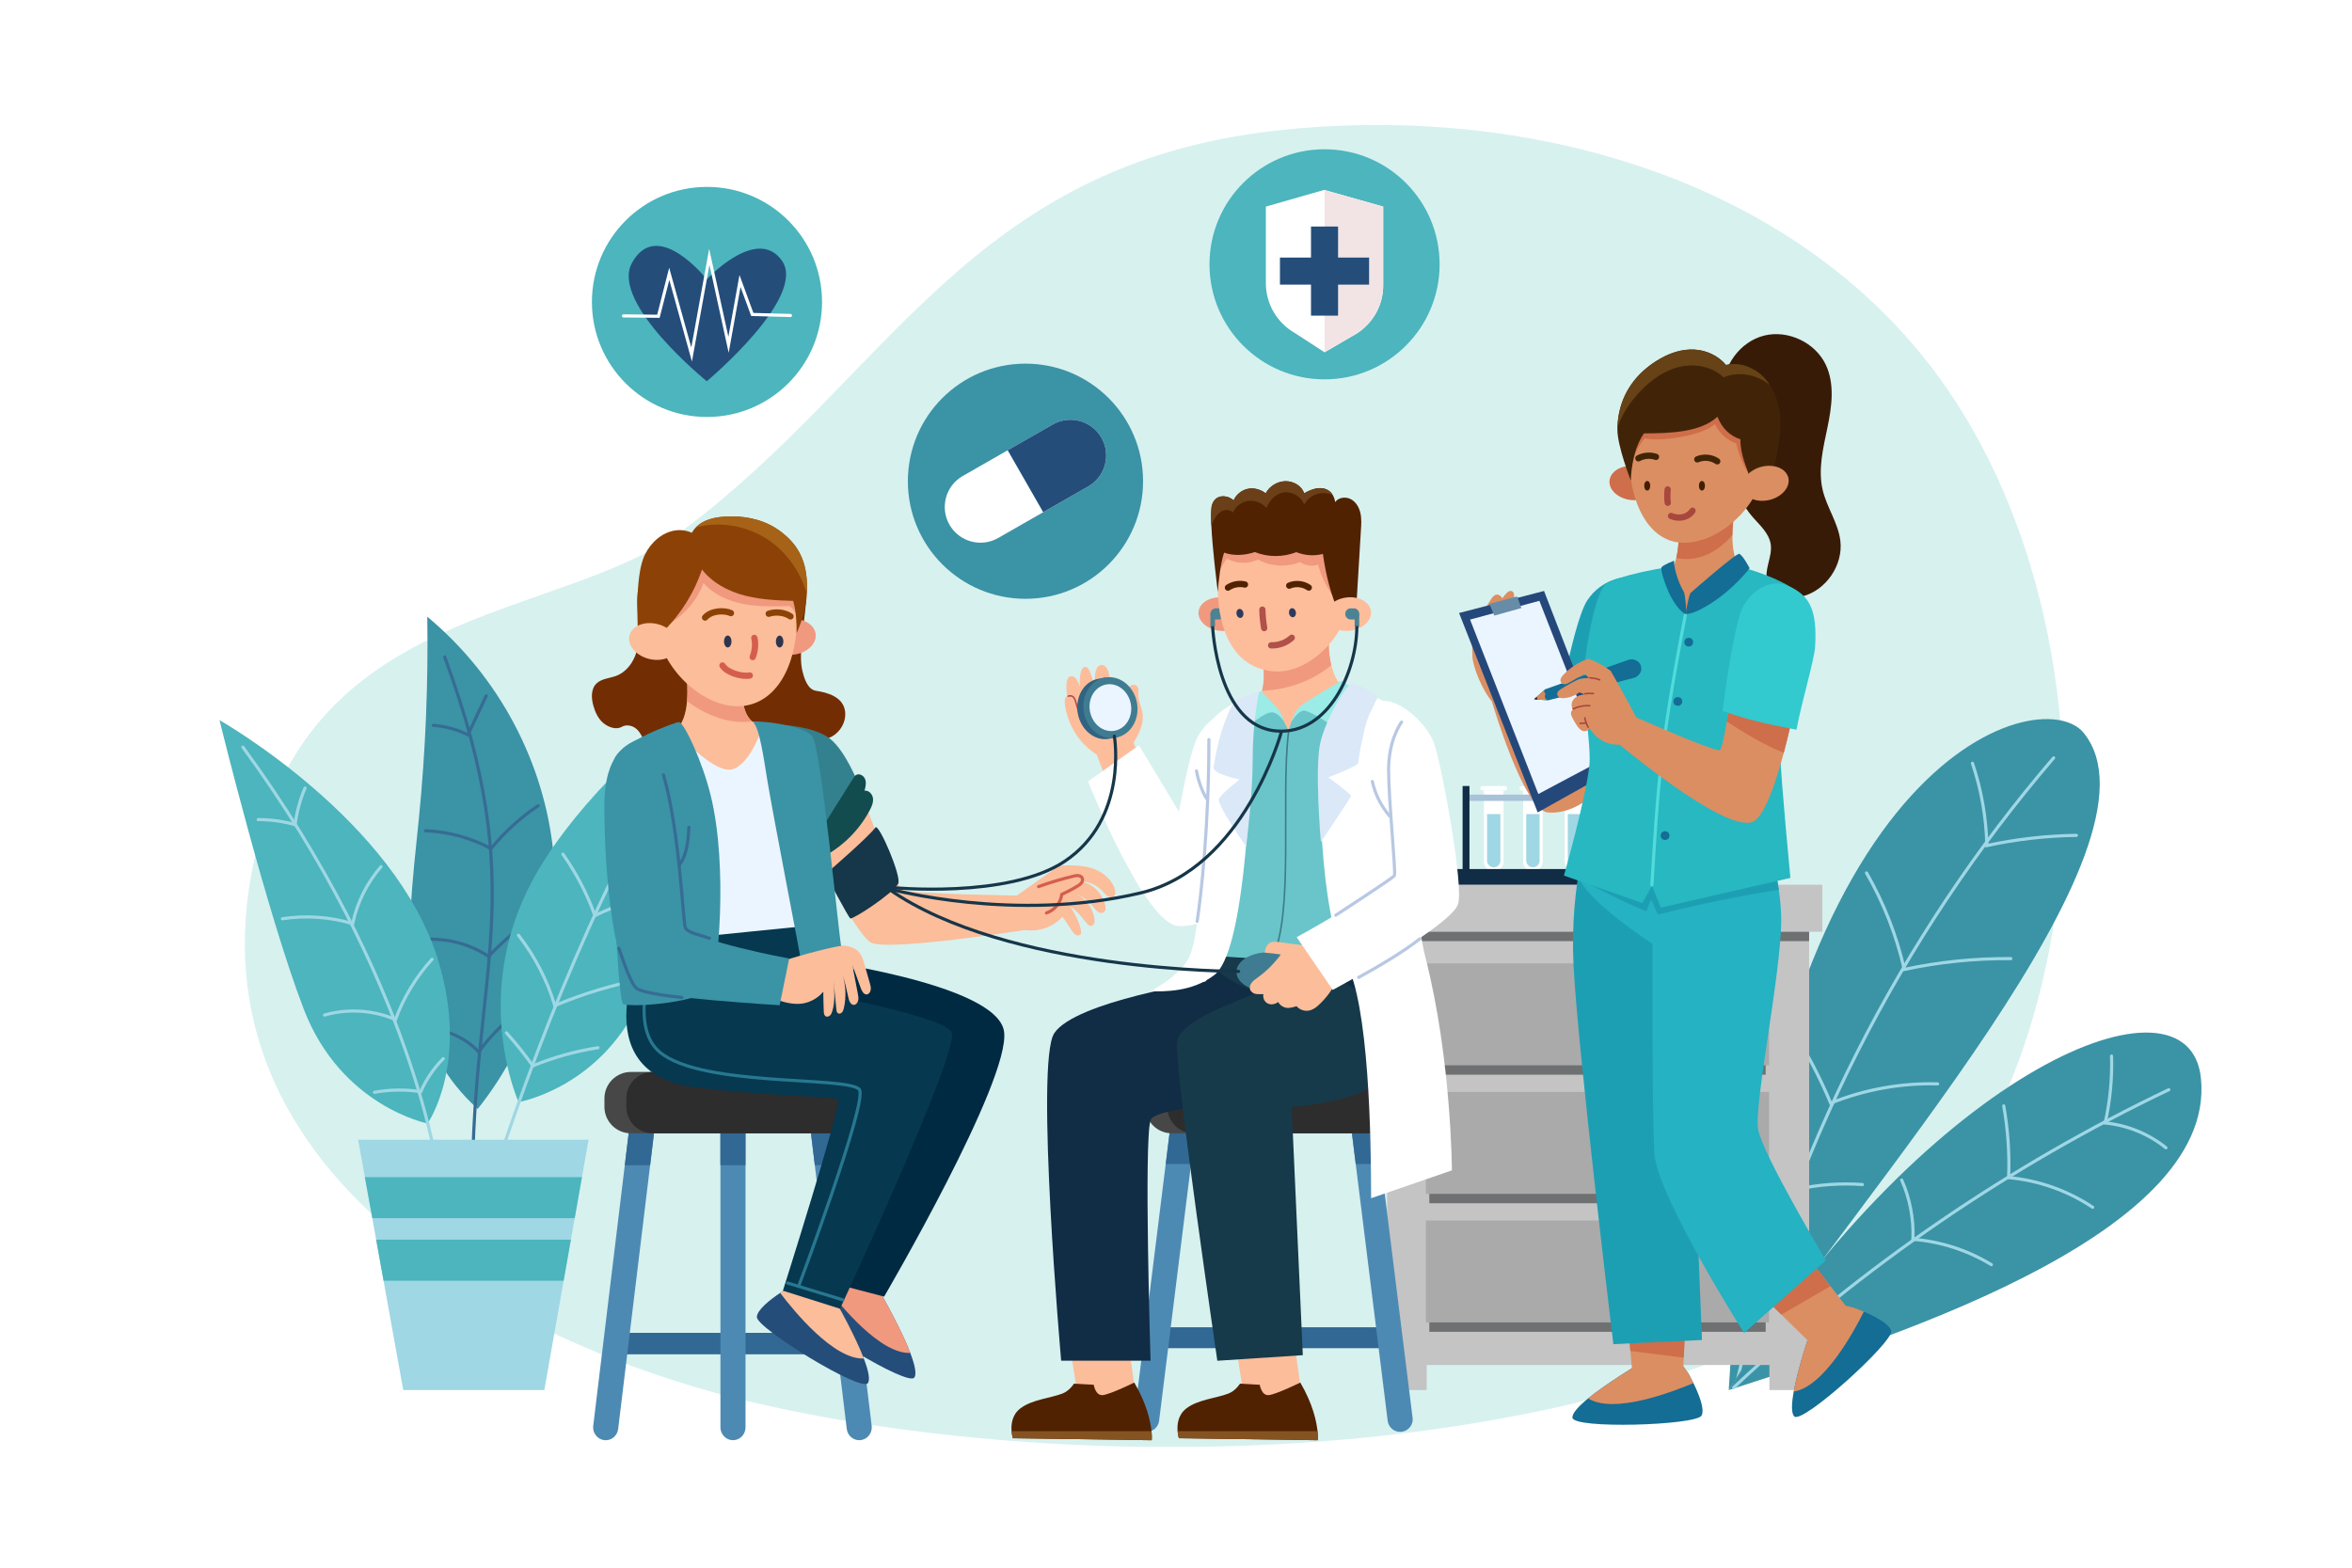 <?xml version="1.0" encoding="UTF-8"?><svg xmlns="http://www.w3.org/2000/svg" viewBox="0 0 750 500"><defs><style>.cls-1{fill:#f2e4e5;}.cls-2{fill:#002a42;}.cls-3{fill:#ebf5ff;}.cls-4{fill:#fff;}.cls-5{fill:#f0997f;}.cls-6{fill:#fdbd9b;}.cls-7{fill:#f0d3d8;}.cls-8,.cls-9{fill:#fbbd9a;}.cls-10{fill:#664216;}.cls-11{fill:#678ca8;}.cls-12{fill:#69c5c9;}.cls-13{fill:#6b4019;}.cls-14{fill:#8c4206;}.cls-15{fill:#855321;}.cls-16{fill:#9fd7e4;}.cls-17{fill:#9bebe7;}.cls-18{fill:#326894;}.cls-19{fill:#cf6e4a;}.cls-20{fill:#a7c2d9;}.cls-21{fill:#aaa;}.cls-22{fill:#d7f1ef;}.cls-23{fill:#a66317;}.cls-24{fill:#db8e62;}.cls-25{fill:#c4c4c4;}.cls-26{fill:#d68a5a;}.cls-27{fill:#d49ba0;}.cls-28{fill:#dae8f7;}.cls-29{fill:#124c4f;}.cls-30{fill:#112c45;}.cls-31{fill:#163a4a;}.cls-32{fill:#163649;}.cls-33{fill:#244d7a;}.cls-34{fill:#25487b;}.cls-35{fill:#24151a;}.cls-36{fill:#1d9fb3;}.cls-37{fill:#411f00;}.cls-38{fill:#407c91;}.cls-39{fill:#06384f;}.cls-40{fill:#412408;}.cls-41{fill:#136d94;}.cls-42{fill:#6e7071;}.cls-43{fill:#27b8c1;}.cls-44{fill:#2d3a5e;}.cls-45{fill:#474747;}.cls-46{fill:#2d2d2d;}.cls-47{fill:#2f344d;}.cls-48{fill:#381b07;}.cls-49{fill:#316382;}.cls-50{fill:#32c9cf;}.cls-51{fill:#33818e;}.cls-52{fill:#25b2c2;}.cls-53{fill:#3b93a6;}.cls-54{fill:#4b8394;}.cls-55{fill:#732d02;}.cls-56{fill:#502202;}.cls-57{fill:#4cb5bd;}.cls-58{fill:#4d8ab3;}.cls-59{stroke:#27788f;}.cls-59,.cls-60,.cls-61,.cls-62,.cls-63,.cls-64,.cls-65,.cls-66,.cls-9,.cls-67,.cls-68,.cls-69,.cls-70,.cls-71,.cls-72,.cls-73,.cls-74,.cls-75{stroke-linecap:round;}.cls-59,.cls-60,.cls-61,.cls-62,.cls-63,.cls-64,.cls-65,.cls-66,.cls-9,.cls-67,.cls-68,.cls-69,.cls-70,.cls-71,.cls-72,.cls-73,.cls-74,.cls-75,.cls-76{stroke-miterlimit:10;}.cls-59,.cls-60,.cls-61,.cls-62,.cls-63,.cls-64,.cls-65,.cls-66,.cls-67,.cls-68,.cls-69,.cls-70,.cls-71,.cls-72,.cls-73,.cls-74,.cls-75,.cls-76{fill:none;}.cls-60{stroke:#51dbdb;}.cls-61,.cls-76{stroke:#163649;}.cls-62{stroke:#366c93;}.cls-63{stroke:#b8c8e3;}.cls-64{stroke:#9fd7e4;}.cls-65{stroke:#f2cdbf;}.cls-66{stroke:#fff;}.cls-9,.cls-70{stroke:#d45e4e;}.cls-67,.cls-68,.cls-69{stroke-width:.5px;}.cls-67,.cls-73{stroke:#a8473e;}.cls-68,.cls-71{stroke:#b0514a;}.cls-69{stroke:#3e7c8a;}.cls-70,.cls-71,.cls-72,.cls-73,.cls-74,.cls-75{stroke-width:2px;}.cls-72{stroke:#502202;}.cls-74{stroke:#8c4206;}.cls-75{stroke:#412408;}</style></defs><g id="BACKGROUND"><rect class="cls-4" width="750" height="500"/></g><g id="OBJECTS"><g><path class="cls-22" d="M234.01,445.78c90.67,22.75,238.89,25.29,338.93-22.6,92.41-44.23,111.43-206.85,48.01-299.09-45.07-65.55-131.42-91.7-214.22-82.41-97.7,10.96-123.62,78.52-188.45,127.06-40.34,30.2-122.73,22.77-138.29,110.89-17.72,100.43,91.42,150.44,154.02,166.15Z"/><g><g><g><path class="cls-53" d="M551.25,443.35c11.63-201.76,99.39-226.6,113.17-209.62,28.87,35.56-71.37,146.89-113.17,209.62Z"/><g><path class="cls-64" d="M654.86,241.71c-49.13,57.27-84.18,126.53-101.23,200.03"/><path class="cls-64" d="M628.97,243.44c2.85,8.45,4.4,17.33,4.6,26.24,9.38-2.02,18.95-3.11,28.55-3.25"/><path class="cls-64" d="M595.19,278.41c5.52,9.59,9.59,20,12.05,30.78,11.15-2.39,22.57-3.55,33.97-3.45"/><path class="cls-64" d="M571.91,329.12c4.6,7.21,8.57,14.82,11.85,22.72,10.79-4.36,22.48-6.47,34.11-6.15"/><path class="cls-64" d="M593.88,377.8c-7.08-.52-14.24,.02-21.16,1.58-1.8-5.72-4.36-11.2-7.59-16.24"/></g></g><g><path class="cls-53" d="M551.25,443.35c64.5-102.7,146.84-136.54,150.58-99.43,5.19,51.39-106.05,84.93-150.58,99.43Z"/><g><path class="cls-64" d="M691.58,347.55c-50.78,24.24-97.77,56.41-138.74,94.98"/><path class="cls-64" d="M673.33,336.83c.21,7.16-.47,14.35-2.04,21.34,7.05,.68,13.87,3.46,19.38,7.91"/><path class="cls-64" d="M638.95,352.71c1.33,7.54,1.86,15.22,1.56,22.88,9.54,.87,18.84,4.16,26.8,9.47"/><path class="cls-64" d="M606.41,376.38c2.63,5.91,3.86,12.43,3.58,18.89,8.82,.69,17.47,3.49,25.02,8.09"/></g></g></g><g><g><rect class="cls-25" x="438.11" y="282.17" width="143" height="15"/><g><polygon class="cls-25" points="576.89 297.17 576.89 443.35 564.22 443.35 564.22 435.35 454.94 435.35 454.94 443.35 442.32 443.35 442.32 297.17 576.89 297.17"/><rect class="cls-42" x="442.32" y="297.17" width="134.56" height="3"/></g><g><g><rect class="cls-42" x="455.78" y="310.27" width="107.25" height="32.5"/><rect class="cls-21" x="454.68" y="307.27" width="109.45" height="32.5"/></g><g><rect class="cls-42" x="455.78" y="351.27" width="107.25" height="32.5"/><rect class="cls-21" x="454.68" y="348.27" width="109.45" height="32.5"/></g><g><rect class="cls-42" x="455.78" y="392.27" width="107.25" height="32.5"/><rect class="cls-21" x="454.68" y="389.27" width="109.45" height="32.5"/></g></g></g><g><g><g><g><path class="cls-4" d="M473.19,274.88v-22.75h6.25v22.75c0,1.52-1.23,2.75-2.75,2.75h-.75c-1.52,0-2.75-1.23-2.75-2.75Z"/><path class="cls-4" d="M472.06,251.41h0c0-.39,.32-.72,.72-.72h7.07c.39,0,.72,.32,.72,.72h0c0,.39-.32,.72-.72,.72h-7.07c-.4,0-.72-.33-.72-.72Z"/></g><path class="cls-16" d="M474.19,274.51v-14.88h4.25v14.88c0,1.17-.95,2.12-2.12,2.12h0c-1.18,0-2.13-.95-2.13-2.12Z"/></g><g><g><path class="cls-4" d="M485.69,274.88v-22.75h6.25v22.75c0,1.52-1.23,2.75-2.75,2.75h-.75c-1.52,0-2.75-1.23-2.75-2.75Z"/><path class="cls-4" d="M484.56,251.41h0c0-.39,.32-.72,.72-.72h7.07c.39,0,.72,.32,.72,.72h0c0,.39-.32,.72-.72,.72h-7.07c-.4,0-.72-.33-.72-.72Z"/></g><path class="cls-16" d="M486.69,274.51v-14.88h4.25v14.88c0,1.17-.95,2.12-2.12,2.12h0c-1.18,0-2.13-.95-2.13-2.12Z"/></g><g><g><path class="cls-4" d="M498.94,274.88v-22.75h6.25v22.75c0,1.52-1.23,2.75-2.75,2.75h-.75c-1.52,0-2.75-1.23-2.75-2.75Z"/><path class="cls-4" d="M497.81,251.41h0c0-.39,.32-.72,.72-.72h7.07c.39,0,.72,.32,.72,.72h0c0,.39-.32,.72-.72,.72h-7.07c-.4,0-.72-.33-.72-.72Z"/></g><path class="cls-16" d="M499.94,274.51v-14.88h4.25v14.88c0,1.17-.95,2.12-2.12,2.12h0c-1.18,0-2.13-.95-2.13-2.12Z"/></g><g><g><path class="cls-4" d="M512.44,274.88v-22.75h6.25v22.75c0,1.52-1.23,2.75-2.75,2.75h-.75c-1.52,0-2.75-1.23-2.75-2.75Z"/><path class="cls-4" d="M511.31,251.41h0c0-.39,.32-.72,.72-.72h7.07c.39,0,.72,.32,.72,.72h0c0,.39-.32,.72-.72,.72h-7.07c-.4,0-.72-.33-.72-.72Z"/></g><path class="cls-7" d="M513.44,274.51v-14.88h4.25v14.88c0,1.17-.95,2.12-2.12,2.12h0c-1.18,0-2.13-.95-2.13-2.12Z"/></g><g><g><path class="cls-4" d="M526.94,274.88v-22.75h6.25v22.75c0,1.52-1.23,2.75-2.75,2.75h-.75c-1.52,0-2.75-1.23-2.75-2.75Z"/><path class="cls-4" d="M525.81,251.41h0c0-.39,.32-.72,.72-.72h7.07c.39,0,.72,.32,.72,.72h0c0,.39-.32,.72-.72,.72h-7.07c-.4,0-.72-.33-.72-.72Z"/></g><path class="cls-7" d="M527.94,274.51v-14.88h4.25v14.88c0,1.17-.95,2.12-2.12,2.12h0c-1.18,0-2.13-.95-2.13-2.12Z"/></g></g><g><rect class="cls-20" x="467.01" y="253.44" width="77" height="2"/><rect class="cls-30" x="462.98" y="277.17" width="86" height="5"/><g><rect class="cls-30" x="466.39" y="250.69" width="2.19" height="28.97"/><rect class="cls-27" x="542.7" y="250.69" width="2.19" height="28.97"/></g></g></g></g><g><g><g><path class="cls-53" d="M152.33,353.68c18.12-22.73,26.97-52.54,24.16-81.4-2.81-28.86-17.25-56.43-40.24-75.59,.33,21.38-.55,42.78-2.65,64.06-1.99,20.24-5.05,40.94-.21,60.7,2.88,11.75,8.54,22.81,18.94,32.23Z"/><g><path class="cls-62" d="M150.63,379.63c0-71.53,18.98-94.62-8.83-170.11"/><path class="cls-62" d="M155.04,221.93c-1.94,4.14-3.88,8.29-5.82,12.43-3.45-1.7-7.23-2.73-11.06-3.02"/><path class="cls-62" d="M135.67,264.96c7.29,.29,14.5,2.26,20.93,5.69,4.27-5.27,9.35-9.89,15-13.66"/><path class="cls-62" d="M134.84,299.66c7.32-.6,14.84,1.32,20.96,5.36,5.95-6.3,12.8-11.76,20.28-16.17"/><path class="cls-62" d="M138.15,328.25c5.49,.59,10.74,3.21,14.49,7.24,3.97-5.41,8.82-10.19,14.31-14.08"/></g></g><g><path class="cls-57" d="M165.38,351.5s-15.4-33.69,4.33-70.56c10.9-20.37,34.45-45.16,63.82-65.89,0,0-13.98,76.1-31.35,107.92-13.38,24.52-36.8,28.53-36.8,28.53Z"/><g><path class="cls-64" d="M222.9,229.78c-30.34,48.74-51.94,101.92-69.07,156.63"/><path class="cls-65" d="M203.6,241.85c1.82,4.24,3.28,8.64,4.35,13.12,5.15-.98,10.36-1.63,15.59-1.96"/><path class="cls-64" d="M179.5,272.43c4.26,6.04,7.71,12.64,10.21,19.58,8.03-3.87,16.67-6.49,25.51-7.74"/><path class="cls-64" d="M165.33,298.29c5.21,6.69,9.17,14.34,11.59,22.44,9.04-3.81,18.49-6.66,28.14-8.49"/><path class="cls-64" d="M161.49,329.41c3,3.35,5.82,6.87,8.43,10.53,6.65-2.73,13.64-4.68,20.75-5.78"/></g></g><g><path class="cls-57" d="M136.34,358.32s13.35-18.93,3.48-51.76c-13.52-44.98-69.83-76.88-69.83-76.88,0,0,15.1,61.54,26.88,92.2,11.93,31.02,39.47,36.44,39.47,36.44Z"/><g><path class="cls-64" d="M139.82,374.82s-7.68-61.9-62.37-136.52"/><path class="cls-64" d="M97.27,251.35c-1.6,3.72-2.67,7.66-3.17,11.67-3.82-1.08-7.8-1.63-11.78-1.62"/><path class="cls-64" d="M90.05,293.03c7.46-1.15,15.19-.61,22.41,1.57,1.4-6.69,4.55-13.02,9.05-18.19"/><path class="cls-64" d="M137.78,305.94c-5.09,5.59-9.08,12.17-11.67,19.25-7.07-3.06-15.22-3.58-22.63-1.44"/><path class="cls-64" d="M119.4,348.38c4.87-.89,9.89-.95,14.78-.2,1.7-3.91,4.14-7.5,7.16-10.52"/></g></g></g><g><polygon class="cls-16" points="187.68 363.53 185.57 375.43 183.26 388.52 182.04 395.38 179.73 408.48 173.57 443.35 128.59 443.35 122.31 408.48 119.95 395.38 118.72 388.52 116.35 375.43 114.21 363.53 187.68 363.53"/><polygon class="cls-57" points="185.57 375.43 183.26 388.52 118.72 388.52 116.35 375.43 185.57 375.43"/><polygon class="cls-57" points="182.04 395.38 179.73 408.48 122.31 408.48 119.95 395.38 182.04 395.38"/></g></g></g><g><g><g><g><g><rect class="cls-18" x="195.88" y="425.1" width="73.67" height="6.85"/><g><path class="cls-58" d="M208.49,361.68c0,.17-.02,.35-.04,.52l-1.14,9.44-10.19,84.11c-.27,2.26-2.27,3.86-4.47,3.57-2.03-.26-3.52-2.03-3.52-4.07,0-.17,.02-.35,.04-.52l10.06-83.09,1.26-10.45c.28-2.25,2.27-3.86,4.47-3.57,2.05,.25,3.53,2.02,3.53,4.06Z"/><path class="cls-18" d="M208.49,361.68c0,.17-.02,.35-.04,.52l-1.14,9.44h-8.07l1.26-10.45c.28-2.25,2.27-3.86,4.47-3.57,2.04,.25,3.52,2.02,3.52,4.06Z"/></g><g><path class="cls-58" d="M237.73,360.97v94.26c0,2.28-1.79,4.11-4,4.11-1.1,0-2.1-.46-2.83-1.21-.72-.74-1.17-1.76-1.17-2.91v-94.26c0-2.28,1.8-4.11,4-4.11,1.11,0,2.11,.46,2.83,1.21s1.17,1.78,1.17,2.91Z"/><path class="cls-18" d="M236.55,358.07c.73,.74,1.17,1.77,1.17,2.91v10.66h-8.01v-10.66c0-2.28,1.8-4.11,4-4.11,1.12-.01,2.12,.45,2.84,1.2Z"/></g><g><path class="cls-58" d="M277.99,455.23c0,2.06-1.48,3.82-3.51,4.08-2.2,.28-4.2-1.32-4.47-3.57l-10.19-84.11-1.14-9.44c-.02-.17-.04-.35-.04-.52,0-2.04,1.49-3.8,3.52-4.07,2.2-.28,4.19,1.32,4.47,3.57l1.26,10.45,10.06,83.09c.03,.19,.04,.35,.04,.52Z"/><path class="cls-18" d="M267.9,371.63h-8.07l-1.14-9.44c-.02-.17-.04-.35-.04-.52,0-2.04,1.49-3.8,3.52-4.07,2.2-.28,4.19,1.32,4.47,3.57l1.26,10.46Z"/></g></g><g><path class="cls-45" d="M285.28,350.34v2.67c0,4.67-3.78,8.45-8.45,8.45h-75.64c-4.67,0-8.45-3.78-8.45-8.45v-2.67c0-4.67,3.78-8.45,8.45-8.45h75.64c4.67-.01,8.45,3.78,8.45,8.45Z"/><path class="cls-46" d="M285.28,350.34v2.67c0,4.67-3.78,8.45-8.45,8.45h-68.66c-4.67,0-8.45-3.78-8.45-8.45v-2.67c0-4.67,3.78-8.45,8.45-8.45h68.66c4.67-.01,8.45,3.78,8.45,8.45Z"/></g></g><g><path class="cls-55" d="M206.29,181.92c-.95,1.94-1.91,3.89-2.76,5.76-.58,3.34-.24,6.76,0,10.15s.38,6.84-.57,10.11-3.16,6.35-6.42,7.6c-2.12,.81-4.65,.87-6.29,2.41-1.86,1.75-1.73,4.69-1.05,7.11,.57,2.03,1.47,4.05,3.08,5.46s4.2,2.33,5.96,1.31c1.74-1.02,4.05-.28,5.31,1.26s1.85,3.53,3.09,5.09c1.76,2.22,4.71,3.37,7.6,3.44s5.97-.34,7.9-1.54c4.13-2.59,9.28-4.31,13.51-1.88,2.23,1.28,3.99,3.32,6.4,4.24,2.05,.78,4.44,.63,6.37-.39s2.67-3.2,3.88-4.87c2.22-3.06,7.6-.59,11.32-1.6,3.98-1.09,6.66-5.46,5.73-9.37s-5.26-5.3-9.12-5.88c-2.65-.4-3.74-3.77-4.35-6.29-.61-2.53-.5-5.16-.39-7.76,.23-5.29,2.64-17.63,1.11-19.29-.8-.87-3.8-3.07-4.89-3.56-5.02-2.29-10.04-4.59-15.06-6.88-4.57-2.09-9.36-4.22-14.41-4.08-5.04,.11-12.33,2.08-15.95,9.45Z"/><g><path class="cls-3" d="M223.69,229.55s-22.28,3.52-24.64,11.41,11.17,63.1,11.17,63.1l50.06-3.06s3.64-63.64-4.32-67.63-32.27-3.82-32.27-3.82Z"/><g><path class="cls-8" d="M243.12,231.74s-3.25,11.07-9.15,13.49c-5.89,2.43-18.79-12.34-18.79-12.34,2.6-1.65,3.58-5.62,3.9-9.24,.32-3.68-.04-6.98-.04-6.98l17.9,3.44c-.46,5.54,1.17,8.45,2.88,9.98,1.62,1.46,3.3,1.65,3.3,1.65Z"/><path class="cls-5" d="M239.82,230.1c-8.5,1.12-16.2-3.14-20.74-6.44,.32-3.68-.04-6.98-.04-6.98l17.9,3.44c-.47,5.53,1.17,8.45,2.88,9.98Z"/></g></g><g><g><g><path class="cls-33" d="M291.6,439.31c-1.93,3.21-35.43-17.44-35.43-21,0-2.32,4.37-5.68,7.41-7.72,1.63-1.1,2.87-1.83,2.87-1.83l7.82-3.59,3.52,1.89c5.13,8.84,10.03,18.05,12.48,24.46,1.46,3.78,2.05,6.6,1.33,7.79Z"/><path class="cls-5" d="M290.28,431.51c-9.6,.4-22.29-15.13-26.69-20.93,1.63-1.1,2.87-1.83,2.87-1.83l7.82-3.59,3.52,1.89c5.14,8.84,10.03,18.05,12.48,24.46Z"/></g><path class="cls-2" d="M257.13,305.72s60.98,7.72,63.05,23.33c2.07,15.6-38.25,84.49-38.25,84.49l-14.5-3.78,18.92-61.58-48.55-20.6,9.67-21.86h9.66Z"/></g><g><g><path class="cls-33" d="M276.78,441.09c-1.93,3.21-35.43-17.44-35.43-21,0-2.32,4.37-5.68,7.41-7.72,1.63-1.1,2.87-1.83,2.87-1.83l7.82-3.59,3.52,1.89c5.13,8.84,10.03,18.05,12.48,24.46,1.46,3.78,2.05,6.6,1.33,7.79Z"/><path class="cls-8" d="M275.46,433.29c-9.6,.4-22.29-15.13-26.69-20.93,1.63-1.1,2.87-1.83,2.87-1.83l7.82-3.59,3.52,1.89c5.14,8.84,10.03,18.05,12.48,24.46Z"/></g><g><path class="cls-39" d="M205.7,300.49s-21.13,41.78,16.05,46.29c27.01,3.28,44.91,2.62,45.47,4.12,.92,2.41-17.57,60.75-17.57,60.75l18.21,5.76s37.69-80.95,35.64-88c-1.69-5.8-53.7-14.65-53.7-14.65,4.38-2.08,7.6-9.65,7.13-19.41l-51.23,5.14Z"/><g><path class="cls-59" d="M211.56,296.87s-12.12,26.67-2.42,37.49c11.43,12.75,61.42,8.64,64.9,13.15,2.79,3.61-19.31,62.58-19.31,62.58"/><line class="cls-59" x1="251.12" y1="409.2" x2="268.74" y2="414.57"/></g></g></g></g><g><path class="cls-5" d="M251.68,197.45c4.3-.49,8.07,1.66,8.42,4.8,.36,3.14-2.84,6.08-7.14,6.57-4.3,.49-8.07-1.66-8.42-4.8-.36-3.14,2.84-6.08,7.14-6.57Z"/><g><path class="cls-8" d="M209.14,197.2c0-14.83,9.42-26.85,22.07-26.85s22.91,12.02,22.91,26.85-6.47,27.59-18.38,28.05c-12,.46-26.6-13.23-26.6-28.05Z"/><path class="cls-5" d="M210.37,200.64c6.36-2.95,11.6-8.23,13.95-14.68,3.29,3.71,8.09,5.81,12.96,6.72s9.87,.74,14.55,.61c1.52,1.29,2.58,3.11,2.94,5.07,.53-4.4,.06-8.93-1.37-13.13-12.6-3.84-25.12-7.92-37.57-12.23-1.86,8.87-3.72,17.74-5.46,27.64Z"/></g><g><path class="cls-14" d="M222.24,179.17c2.71,5.11,7.95,8.51,13.46,10.27,5.51,1.75,11.37,2.04,17.23,2.21,.92,3.22,1.11,6.99,1.11,10.29,2.02-4.68,3.06-8.67,3.25-12.55,.05-1.12,.05-2.26,.02-3.46-.29-8.16-3.67-12.8-8.2-16.28-4.54-3.48-10.11-4.96-15.83-4.96s-9.24,1.28-11.39,3.51c-.76,.79-1.34,1.69-1.76,2.7-.92,2.16,.11,4.51,2.11,8.27Z"/><path class="cls-14" d="M203.4,202.43c-.19-7.25-.65-19.66,2.27-25.59,1.91-3.88,5.52-7.11,9.81-7.69,4.29-.57,9.03,2.08,10.02,6.29-1.9,9.74-6.79,18.68-13.72,25.69-2.4,1.16-5.94,1.93-8.38,1.3Z"/><path class="cls-23" d="M221.88,168.21c8.29-2.24,17.57-.28,24.42,4.92,5.31,4.03,9.12,9.86,10.99,16.27,.05-1.12,.05-2.26,.02-3.46-.29-8.16-3.67-12.8-8.2-16.28-4.54-3.48-10.11-4.96-15.83-4.96s-9.25,1.28-11.4,3.51Z"/></g><path class="cls-8" d="M200.73,202.66c.78-3.06,4.81-4.67,9-3.6,4.19,1.07,6.95,4.42,6.17,7.48-.78,3.06-4.81,4.67-9,3.6-4.19-1.07-6.95-4.42-6.17-7.48Z"/><g><ellipse class="cls-47" cx="232.06" cy="204.6" rx="1.19" ry="1.9"/><ellipse class="cls-47" cx="248.61" cy="204.61" rx="1.19" ry="1.9"/><path class="cls-74" d="M245.13,195.75c2.04-.69,4.94-.54,6.95,.84"/><path class="cls-74" d="M233.08,195.54c-2.23-.99-6.32-.78-8.25,1.42"/><path class="cls-70" d="M240.53,203.45c.54,2.02,.14,4.53-.51,6.11"/><path class="cls-70" d="M239.1,215.44c-2.64,.52-7.42-.99-8.72-3.19"/></g></g><g><g><path class="cls-8" d="M248.61,238.48l8.93-5.39s7.53,.64,12.63,10.01c5.07,9.32,14.62,39.45,17.63,40.78s39.7,1.8,39.7,1.8l.5,10.75s-44.94,7.13-50.3,4.18c-5.36-2.96-22.71-37.7-22.71-37.7l-6.38-24.43Z"/><path class="cls-51" d="M248.06,237.27l1.72-6.02s9.86,.42,14.9,4.37,9.17,14.69,9.17,14.69l-12.82,20.7-12.97-33.74Z"/><path class="cls-32" d="M263.27,278.78s13.77-11.89,15.89-14.86c1.05-1.47,8.5,15.84,7.24,17.96-2.01,3.38-14.56,11.5-15.26,11.03s-7.87-14.13-7.87-14.13Z"/><path class="cls-29" d="M259.66,267.95c4.15-6.59,8.3-13.17,12.44-19.76,.23-.36,.47-.74,.83-.98,1.03-.69,2.53,.16,2.95,1.32,.43,1.17,.12,2.46-.2,3.66,1.33-.21,2.53,1.09,2.69,2.42,.17,1.34-.41,2.65-1.04,3.84-3.84,7.27-10.28,13.12-17.88,16.25-.35-2.26-1.04-4.77,.21-6.75Z"/><g><path class="cls-8" d="M321.83,287.36c5.14-3.61,15.08-10.77,15.83-11.11,.88-.4,6.92-.43,10.21,.56,3.29,.99,6.35,3.26,7.54,6.5,.33,.91,.42,2.12-.38,2.65-.52,.35-1.24,.23-1.78-.09s-.94-.83-1.37-1.29c-2.2-2.39-4.19-3.33-7.8-3.53,4.28,.65,7,3.29,8.28,7.45,.25,.83,.35,1.88-.32,2.42-.53,.42-1.33,.31-1.9-.06s-.96-.95-1.39-1.48c-1.57-2-3.67-3.57-6.02-4.51,3.27,1.39,5.72,4.58,6.24,8.12,.08,.52,.11,1.07-.09,1.55s-.71,.87-1.22,.78c-.4-.07-.69-.39-.96-.69-1.78-2.01-3.18-4.15-5.55-5.59,2.16,2.88,3.98,7.56,3.53,8.78-.14,.37-1.06,1.01-2.09-.01-1.17-1.17-1.99-3.17-3.81-5.4-3.11,3.47-8.14,5.08-12.67,4.06-1.47-3.08-2.91-6.17-4.28-9.11Z"/><path class="cls-9" d="M331.16,282.78c3.65-1.31,7.37-2.43,11.15-3.33,.5-.12,1.02-.24,1.53-.18s1.03,.33,1.25,.79c.23,.48,.08,1.07-.23,1.5s-.76,.74-1.22,1.02c-1.59,.99-3.28,1.83-5.06,2.68-.35,2.68-2.32,5.07-4.88,5.92"/></g></g><path class="cls-53" d="M240.12,230.28c2.14,1.86,3.53,12.34,4.63,19,1.65,9.98,10.05,53.37,10.55,56.44,.89,5.42,18.05,5.05,18.74,2.22,.13-.52-5.01-2.91-5.83-6.37-.73-3.1-6.43-63.51-9.18-66.69-3.63-4.2-19.6-5.2-18.91-4.6Z"/></g><g><path class="cls-53" d="M216.57,230.28c1.79,.64,7.41,12.58,10.08,23.51,5.58,22.83,2.26,56.73,0,61.21s-24.16,6.45-27.88,5.26c-2.16-.69-4.51-69.03-3.02-77.61,1-5.72,20.28-12.56,20.82-12.37Z"/><path class="cls-8" d="M249.38,306.62c4.62-1.69,17.99-5.21,19.84-5.02,1.86,.19,3.79,.86,4.96,2.42,.75,1,1.12,2.27,1.47,3.5l1.71,6c.2,.7,.4,1.43,.3,2.15s-.6,1.44-1.28,1.49c-.96,.08-1.56-1.07-1.91-2.04-.9-2.49-1.8-4.98-2.69-7.42,.59,3.07,1.17,6.15,1.76,9.22,.14,.73,.28,1.48,.11,2.2-.17,.72-.73,1.39-1.42,1.38-1.02-.02-1.51-1.33-1.74-2.41-.51-2.4-1.03-4.81-1.82-7.19,1.06,3.38,1.22,7.08,.44,10.55-.12,.53-.28,1.09-.64,1.47-.36,.38-1,.52-1.38,.16-.29-.27-.35-.73-.39-1.14-.31-3.1-.62-6.21-.93-9.31,.3,3.27,.59,6.64-.33,9.77-.16,.56-.38,1.12-.79,1.5s-1.07,.5-1.49,.14c-.41-.35-.46-.98-.48-1.54-.07-1.95-.14-3.9-.15-6.18-1.72,2.01-4.1,3.35-6.61,3.74s-5.14-.19-7.61-.98c.22-3.63,.43-7.27,1.07-12.46Z"/><path class="cls-53" d="M215.18,250.69c-1.4-6.47-7.2-16.96-11.93-14.79-2.71,1.25-10.52,3.86-10.52,20.97,0,23.13,3.04,53.52,10.52,58.61,3.8,2.59,45.36,5.13,45.36,5.13l3.04-14.89s-30.63-5.68-32.04-9.88c-1.99-5.93-.71-27.94-4.43-45.15Z"/><g><path class="cls-62" d="M211.56,247.14c5.14,17.38,6.22,46.95,6.98,48.73,.69,1.62,4.6,2.3,7.67,3.35"/><path class="cls-62" d="M217.43,318.13c-5.7-.57-12.78-1.68-14.36-2.86-1.86-1.39-4.13-8.19-5.73-12.83"/><path class="cls-62" d="M216.6,275.89c2.05-2.57,2.89-6.83,3.06-12.02"/></g></g></g></g><g><g><g><g><rect class="cls-18" x="368.36" y="423.32" width="73.67" height="6.67"/><g><path class="cls-58" d="M380.98,361.55c0,.17-.02,.34-.04,.51l-1.14,9.19-10.19,81.91c-.27,2.2-2.27,3.76-4.47,3.48-2.03-.26-3.52-1.98-3.52-3.96,0-.17,.02-.34,.04-.51l10.06-80.93,1.26-10.18c.28-2.19,2.27-3.76,4.47-3.48,2.04,.27,3.53,1.99,3.53,3.97Z"/><path class="cls-18" d="M380.98,361.55c0,.17-.02,.34-.04,.51l-1.14,9.19h-8.07l1.26-10.18c.28-2.19,2.27-3.76,4.47-3.48,2.03,.26,3.52,1.98,3.52,3.96Z"/></g><g><path class="cls-58" d="M410.21,360.86v91.8c0,2.22-1.79,4-4,4-1.1,0-2.1-.44-2.83-1.17s-1.17-1.72-1.17-2.83v-91.8c0-2.22,1.8-4,4-4,1.11,0,2.11,.44,2.83,1.17,.73,.73,1.17,1.73,1.17,2.83Z"/><path class="cls-18" d="M409.04,358.03c.73,.72,1.17,1.73,1.17,2.83v10.39h-8.01v-10.39c0-2.22,1.8-4,4-4,1.12,0,2.12,.45,2.84,1.17Z"/></g><g><path class="cls-58" d="M450.48,452.67c0,2-1.48,3.72-3.51,3.98-2.2,.28-4.2-1.28-4.47-3.48l-10.19-81.91-1.14-9.19c-.02-.17-.04-.34-.04-.51,0-1.98,1.49-3.7,3.52-3.96,2.2-.28,4.19,1.29,4.47,3.48l1.26,10.18,10.06,80.93c.03,.16,.04,.32,.04,.48Z"/><path class="cls-18" d="M440.39,371.25h-8.07l-1.14-9.19c-.02-.17-.04-.34-.04-.51,0-1.98,1.49-3.7,3.52-3.96,2.2-.28,4.19,1.29,4.47,3.48l1.26,10.18Z"/></g></g><g><path class="cls-45" d="M457.77,350.34v2.67c0,4.67-3.78,8.45-8.45,8.45h-75.64c-4.67,0-8.45-3.78-8.45-8.45v-2.67c0-4.67,3.78-8.45,8.45-8.45h75.64c4.67-.01,8.45,3.78,8.45,8.45Z"/><path class="cls-46" d="M457.77,350.34v2.67c0,4.67-3.78,8.45-8.45,8.45h-68.65c-4.67,0-8.45-3.78-8.45-8.45v-2.67c0-4.67,3.78-8.45,8.45-8.45h68.65c4.67-.01,8.45,3.78,8.45,8.45Z"/></g></g><g><g><g><g><path class="cls-6" d="M358.7,229.55c1.52-2.49,.04-5.73,.52-8.61,.14-.8,.46-1.61,1.1-2.12s1.65-.58,2.23,0c.71,.69,.47,1.85,.46,2.84-.02,1.78,.83,3.43,1.2,5.17,.9,4.22-1.34,7.69-3.48,11.33-2.69,1.86-6.31,3.17-8.57,3.39-1.42,.14-8.69-3.87-11.53-12.49-1.43-4.32-1.26-6.11-.78-6.7s1.42-.87,2.03-.41c.37,.27,.54,.73,.69,1.16,.91,2.59,1.81,5.18,2.7,7.87-3.51-3.28-5.47-8.15-5.19-12.95,.05-.92,.33-2.03,1.21-2.3,.56-.18,1.19,.08,1.61,.5s.68,.96,.93,1.5c1.26,2.73,2.53,5.45,4.3,8.69-3.21-3.04-4.58-7.88-3.44-12.15,.19-.72,.62-1.56,1.37-1.57,.76,0,1.21,.83,1.48,1.55,1.28,3.43,2.56,6.87,3.84,10.3-1.83-2.85-2.61-6.36-2.16-9.72,.16-1.22,.78-2.69,2.02-2.74,.7-.03,1.35,.45,1.72,1.05s.52,1.3,.69,1.99c.96,3.92,2.7,7.64,5.05,14.43Z"/><path class="cls-68" d="M340.62,222.03c1.14-.31,1.94,.09,2.38,1.74,.62,2.33,2.27,7.73,3.97,8.93"/></g><polygon class="cls-6" points="361.09 236.02 365.28 245.79 354.2 252.5 349.27 239.46 361.09 236.02"/></g><g><path class="cls-49" d="M360.63,224.52c-.8-4.47-4.17-7.74-8.02-8.15l-.06-.31s-2.01,.36-2.68,.51c-4.38,.98-7.09,5.89-6.19,10.97,.91,5.08,5.15,8.74,9.6,8.15,.68-.09,2.69-.45,2.69-.45l-.06-.31c3.48-1.7,5.52-5.93,4.72-10.41Z"/><path class="cls-38" d="M352.38,216.09c4.68-.83,9.23,2.79,10.18,8.09,.95,5.3-2.08,10.27-6.75,11.11-4.68,.83-9.23-2.79-10.18-8.09s2.08-10.27,6.75-11.11Z"/><path class="cls-3" d="M360.6,224.53c-.73-4.07-4.24-6.86-7.84-6.22-.06,0-.13,.02-.19,.04-3.49,.73-5.73,4.5-5.01,8.5,.72,4.01,4.11,6.77,7.65,6.25,.06,0,.13-.02,.19-.03,3.59-.63,5.93-4.46,5.2-8.54Z"/></g></g><path class="cls-4" d="M395.08,233.41l-6.82-5.19s-4.45,2.52-6.82,7.79c-2.37,5.27-5.51,22.86-5.51,22.86l-12.74-21.16-16.23,11.52s18,45.56,28.84,46.11,18.47-9.49,18.47-9.49l.81-52.44Z"/></g><g><g><polygon class="cls-8" points="341.32 430.29 343.39 443.34 351.93 446.81 361.74 442.12 359.96 429.26 341.32 430.29"/><g><path class="cls-56" d="M367.26,459.35l-44.27-.64s-.3-.92-.42-2.25c-.18-2.09,.11-5.16,2.74-7.22,3.72-2.89,9.63-3.29,13.47-4.78,2.3-.89,3.69-3.16,3.69-3.16l6.3,.36s.52,3.51,2.86,3.3c2.34-.21,10.07-4,10.07-4,4,6.84,5.17,12.36,5.49,15.5,.18,1.85,.07,2.89,.07,2.89Z"/><path class="cls-15" d="M367.26,459.35l-44.27-.64s-.3-.92-.42-2.25h44.61c.19,1.85,.08,2.89,.08,2.89Z"/></g></g><g><g><polygon class="cls-8" points="394.26 430.29 396.33 443.34 404.87 446.81 414.68 442.12 412.9 429.26 394.26 430.29"/><g><path class="cls-56" d="M420.2,459.35l-44.27-.64s-.3-.92-.42-2.25c-.18-2.09,.11-5.16,2.74-7.22,3.72-2.89,9.63-3.29,13.47-4.78,2.3-.89,3.69-3.16,3.69-3.16l6.3,.36s.52,3.51,2.86,3.3c2.34-.21,10.07-4,10.07-4,4,6.84,5.17,12.36,5.49,15.5,.18,1.85,.07,2.89,.07,2.89Z"/><path class="cls-15" d="M420.2,459.35l-44.27-.64s-.3-.92-.42-2.25h44.61c.19,1.85,.08,2.89,.08,2.89Z"/></g></g><g><path class="cls-30" d="M391.66,301.29l-7.25,11.75s-41.51,6.32-48.23,16.49c-6.2,9.38,2.2,104.46,2.2,104.46h28.51s-2.18-70.23,0-76.73,67.55-6.13,71.3-14.95,5-39.77,5-39.77"/><path class="cls-31" d="M444.35,314.85s1.61,25.45-6.75,31.54c-7.26,5.29-25.72,6.67-25.72,6.67l3.56,79.16-27.26,1.78s-13.54-92.39-12.9-101.25,26.86-15.27,25.07-16.53c0,0-20.21-6.86-12.72-14.4,.17-.17,.36-.35,.55-.52,1.74-1.54,23.03,.05,23.03,.05l19.63-1.8,7.77,8.81,5.74,6.49Z"/></g></g></g><path class="cls-30" d="M443.34,322.91c-.17,1.25-.36,2.59-.56,3.95-3.36-4.27-8.79-10.52-13.58-13.15-9.93-5.46-41.67-9.19-41.67-9.19l.12-2.71c.17-.17,.36-.35,.55-.52,1.74-1.54,23.03,.05,23.03,.05l19.63-1.8,7.77,8.81,4.71,14.56Z"/><g><g><path class="cls-6" d="M430.19,220.65s-11.69,15.1-18.97,14.33-12.97-8.83-12.97-8.83c0,0,2.92-1.08,4.18-5.85,.74-2.75,.91-6.73-.35-12.44l21.64-3.21s-.15,3.61,.81,7.5c.82,3.32,2.44,6.86,5.66,8.5Z"/><path class="cls-5" d="M402.43,220.31c.74-2.75,.91-6.73-.35-12.44l21.64-3.21s-.15,3.61,.81,7.5c-5.84,4.91-13.88,7.87-22.1,8.15Z"/></g><g><g><path class="cls-5" d="M382.2,195.06c.33-2.92,3.85-4.93,7.85-4.47,4.01,.45,6.98,3.19,6.65,6.12-.33,2.92-3.85,4.93-7.85,4.47-4.01-.45-6.98-3.19-6.65-6.12Z"/><g><path class="cls-54" d="M390.42,195.84v-.08c0-.96-.78-1.74-1.74-1.74h-.97c-.96,0-1.74,.78-1.74,1.74v.08c0,.96,.78,1.74,1.74,1.74h.97c.96,0,1.74-.78,1.74-1.74Z"/><rect class="cls-54" x="385.97" y="195.8" width="1.46" height="4"/></g></g><g><path class="cls-6" d="M431.05,187.49c0-13.82-9.56-25.03-21.36-25.03s-21.36,7.38-21.36,25.03c0,13.82,5.36,25.81,18.06,26.65,11.77,.77,24.66-12.82,24.66-26.65Z"/><path class="cls-5" d="M428.53,194.03c-3.91-3.76-6.81-8.56-8.23-13.91-1.99,.64-4.28,.24-5.73-.87-4.34,1.76-9.48,1.43-13.42-.77-3.08,1.44-6.83,1.37-9.95-.31-1.5,2.04-2.62,4.35-3.31,6.79,.3-4.76,.61-9.52,.92-14.29,11.27-1.59,22.6-2.7,33.96-3.32,.64-.04,1.32-.06,1.9,.23,.85,.44,1.22,1.44,1.5,2.36,2.4,7.9,3.62,16.16,2.36,24.09Z"/></g><g><path class="cls-56" d="M433.96,169.14c-.47,7.1-.93,16.26-1.4,23.27-.66,2.41-2.73,2.32-5.54,3.22-2.61-5.82-4.21-12.08-5.18-18.96-2.73,.72-5.69,.52-8.48-.56-4.18,1.61-8.92,1.69-13.21-.03-3.24,1.07-6.77,1.28-9.82,.18-1.15,3.49-1.71,8.79-2.01,12.51-.4-3.41-1.72-13.96-2.05-21.19-.14-3.1-.11-5.59,.25-6.65,1.34-3.93,5.68-2.66,6.84-1.31,.79-1.82,2.48-3.23,4.41-3.68s4.07,.07,5.84,1.39c1.21-2.27,3.71-3.79,6.27-3.85,2.57-.04,5.12,1.39,6.01,3.84,1.19-.66,2.44-1.26,3.77-1.52,1.34-.25,2.79-.12,3.94,.61,.55,.35,1.02,.85,1.38,1.47,.39,.65,.65,1.42,.77,2.25,1.08-1.51,3.36-1.79,4.99-.93,1.64,.86,2.65,2.61,3.06,4.42,.41,1.8,.29,3.68,.16,5.52Z"/><path class="cls-13" d="M424.98,157.88c-1.42-.62-3.03-.78-4.54-.44-1.9,.43-3.61,1.65-4.56,3.5-.89-2.39-3.42-4.06-5.97-3.94-2.55,.13-4.91,2.03-6.08,5.01-1.37-1.62-3.59-2.5-5.7-2.25s-4.07,1.6-5,3.72c-.73-.86-2.05-1.02-3.11-.63-1.05,.4-1.88,1.26-2.5,2.2-.53,.79-.93,1.64-1.26,2.52-.14-3.1-.11-5.59,.25-6.65,1.34-3.93,5.68-2.66,6.84-1.31,.79-1.82,2.48-3.23,4.41-3.68s4.07,.07,5.84,1.39c1.21-2.27,3.71-3.79,6.27-3.85,2.57-.04,5.12,1.39,6.01,3.84,1.19-.66,2.44-1.26,3.77-1.52,1.34-.25,2.79-.12,3.94,.61,.56,.36,1.03,.86,1.39,1.48Z"/></g><g><path class="cls-72" d="M396.99,186.43c-1.84-.44-3.86-.07-5.43,.99"/><path class="cls-72" d="M411.1,186.79c2-.87,4.44-.63,6.24,.61"/><path class="cls-71" d="M402.54,194.43c.05,1.98,.25,3.95,.58,5.9"/><path class="cls-71" d="M405.33,205.83c2.4,.09,4.83-.81,6.59-2.44"/><path class="cls-44" d="M411.88,193.99c.6-.11,1.21,.45,1.34,1.24,.14,.79-.24,1.51-.84,1.62-.6,.11-1.21-.45-1.34-1.24s.24-1.51,.84-1.62Z"/><path class="cls-44" d="M395.14,194.22c.6-.11,1.21,.45,1.34,1.24,.14,.79-.24,1.51-.84,1.62-.6,.11-1.21-.45-1.34-1.24-.14-.79,.24-1.51,.84-1.62Z"/></g><g><path class="cls-6" d="M429.21,190.58c3.99-.55,7.56,1.37,7.96,4.28s-2.51,5.73-6.5,6.28c-3.99,.55-7.56-1.37-7.96-4.28-.4-2.92,2.51-5.73,6.5-6.28Z"/><g><path class="cls-54" d="M428.98,195.84v-.08c0-.96,.78-1.74,1.74-1.74h.97c.96,0,1.74,.78,1.74,1.74v.08c0,.96-.78,1.74-1.74,1.74h-.97c-.96,0-1.74-.78-1.74-1.74Z"/><rect class="cls-54" x="431.97" y="195.8" width="1.46" height="4"/></g></g></g></g><g><path class="cls-12" d="M427.53,217.34s-11.85,7.16-13.91,9.73c-2.06,2.58-2.69,6.1-2.69,6.1,0,0-2.84-5.99-3.48-6.49s-5.61-5.21-5.61-5.21l-5.83,4.42-7.81,4.06,.33,75.02,52.82,3.58,1.36-81.41-15.18-9.8Z"/><path class="cls-69" d="M410.87,233.61c-2.5,21.04,1.84,57.81-5.21,72.09"/><path class="cls-17" d="M411.89,230.05s.89-3.32,2.94-4.96,12.62-7.86,12.9-7.93,5.47,3.55,5.47,3.55l-7.84,11.13s-8.04-5.65-9.92-5.17c-1.8,.47-3.55,3.38-3.55,3.38Z"/><path class="cls-17" d="M409.43,230.06s-.61-2.34-1.68-3.66c-1.24-1.53-5.34-5.95-5.76-5.92-.42,.02-4.58,2.52-5.32,4.03s-.32,8.65-.32,8.65c0,0,7.02-6.68,9.76-5.92,1.82,.51,3.32,2.82,3.32,2.82Z"/></g><g><path class="cls-4" d="M432.07,219.41s-9.17,8.62-10.55,17.37c-1.38,8.75-.85,54.79,7.64,70.11,7.36,13.29,8.06,55.62,8.06,75.27l25.76-8.88s-.11-35.25-8.43-67.89c-6.45-25.3-.26-71.53-3.95-76.05-2.57-3.16-18.53-9.93-18.53-9.93Z"/><path class="cls-28" d="M421.2,268.54s-2.13-24.32-.07-32.15c2.06-7.83,8.02-17.78,9.63-18.13,2.66-.57,8.61,4.04,8.61,4.04,0,0-4.82,8.34-6.24,20.99-.13,1.14-9.58,4.63-9.58,4.63,0,0,7.38,5.4,7.28,5.93-.11,.55-9.63,14.69-9.63,14.69Z"/></g><g><g><ellipse class="cls-38" cx="404.29" cy="309.98" rx="10.01" ry="6.23"/><path class="cls-8" d="M418.01,301.82l-10.2-1.35c-.91-.12-1.89-.23-2.72,.16-1.15,.54-1.68,1.86-1.78,3.22,1.7,.15,3.4,.29,5.12,.57-2.08,2.86-4.63,5.38-7.5,7.45-.64,.46-1.31,.91-1.79,1.53-.49,.62-.76,1.46-.51,2.21,.26,.74,1,1.24,1.77,1.39s1.56,.02,2.48,.07c-.28,1.13,.29,2.4,1.31,2.95,1.02,.55,2.4,.32,3.4-.44,.52,.98,1.53,1.69,2.63,1.85s2.27-.24,3.23-.51c.8,.93,2.03,1.48,3.25,1.46,1.23-.02,2.43-.61,3.42-1.49,2.95-2.62,5.3-5.92,6.81-9.57-3.23-2.9-6.23-6.04-8.92-9.5Z"/></g><g><path class="cls-4" d="M434.49,238.61c-.25-4.83,2.2-13.92,5.68-14.87,5.42-1.47,14.63,6.67,17.05,13.15s9.73,46.19,7.68,51.6c-2.81,7.38-39.92,27.23-39.92,27.23l-11.5-16.81s25.73-13.96,27.26-18.4c.95-2.78-5.66-30.57-6.25-41.9Z"/><path class="cls-63" d="M446.94,230.29s-4.15,5.43-4.15,15.21,2.4,32.94,1.84,33.79c-.55,.85-18.69,12.61-18.69,12.61"/><path class="cls-63" d="M443.09,260.25c-2.74-3.25-4.63-7.04-5.48-11.01"/><path class="cls-63" d="M433.24,311.73c5.89-3.21,14.41-8.22,19.54-12.31"/></g></g><g><path class="cls-4" d="M400.36,221.12s-1.56,6-1.56,16.43c0,17.5-2.28,66.16-11.49,73.35-7.24,5.65-16.31,5.29-20.43,5.29,0,0,8.57-4.56,11.77-9.85,3.56-5.88,4.16-24.57,4.63-34.31,.5-10.32,1.43-38.76,2.61-41.24,2.56-5.35,14.47-9.67,14.47-9.67Z"/><path class="cls-28" d="M397.37,270.03s2.09-16.47,2.09-27.92c0-12.82,2.11-21.64,2.11-21.64,0,0-7.28,2.31-8.08,3.49s-4.57,7.95-6.5,20.78c-.32,2.12,8.28,3.87,8.28,3.87,0,0-6.63,5.15-6.63,6.44,.01,2.5,8.73,14.98,8.73,14.98Z"/><g><path class="cls-63" d="M385.49,235.88c0,27.9-2.53,50.22-3.75,57.97"/><path class="cls-63" d="M381.53,245.88c.72,4,2.46,7.95,3.53,9.16"/></g></g></g><g><path class="cls-76" d="M386.67,199.74s1.37,32.19,20.67,33.42c16.29,1.04,25.33-18.98,25.33-33.47"/><g><path class="cls-61" d="M408.56,233.56s-11.87,43.38-44.8,51.22c-40.3,9.6-79.79-1.19-79.79-1.19"/><path class="cls-61" d="M355.34,234.79s4.55,26.3-15.84,39.92c-18.06,12.07-55.53,8.34-55.53,8.34"/><path class="cls-61" d="M394.96,309.82s-73.86,.15-111.5-26.23"/></g></g></g></g><g><path class="cls-48" d="M549.59,124.65c-.45-7.88,5.27-15.68,12.92-17.61s16.39,2.22,19.73,9.37c2.86,6.12,1.88,13.29,.5,19.91-1.37,6.62-3.08,13.47-1.51,20.04,1.33,5.53,4.9,10.41,5.61,16.05,.97,7.76-4.49,15.82-12.06,17.79-4.28,1.11-9.81-.26-11.17-4.47-1.26-3.9,1.62-8.05,1.04-12.1-.49-3.4-3.26-5.92-5.54-8.48-8.4-9.46-8.52-23.09-9.52-40.5Z"/><g><path class="cls-24" d="M476.16,224.26c-3.83-4.37-6.63-12.24-6.63-14.89,0-3.13-.5-6.34,.6-9.27,.57-1.51,1.44-2.88,2.31-4.24,.99-1.55,1.97-3.1,2.96-4.65,.41-.64,.88-1.32,1.61-1.52,1.23-.33,2.36,1.06,2.3,2.34-.07,1.27-.91,2.35-2.36,3.48,.55-2.33,1.73-4.51,3.37-6.25,.43-.46,1.01-.92,1.63-.78,1.01,.24,.98,1.68,.71,2.68-.68,2.51-1.35,5.02-1.89,7.18,2.14,4.08,1.95,8.92,1.99,13.52,.04,4.6,.49,9.58,3.53,13.04-2.92,1.28-6.36-3.82-10.13-.64Z"/><path class="cls-24" d="M475.72,223.72s10.15,34.68,17.82,35.39c9.28,.87,16.82-7.71,16.82-7.71l6.06-31.06-13.74-8.23-7.58,24.89-10.82-12.23-8.56-1.05Z"/><path class="cls-36" d="M521.43,225.52c-7.56-2.86-15.15-5.66-22.7-8.56,2.06-9.87,4.92-21.7,7.42-25.48,4.68-7.07,12.24-7.43,12.24-7.43l3.45,10.21-.41,31.05v.21Z"/><g><polygon class="cls-34" points="514.46 245.61 492.36 188.48 465.26 195.51 490.34 259.12 514.46 245.61"/><polygon class="cls-3" points="510.78 242.47 490.87 191.62 468.77 197.61 490.54 253.25 510.78 242.47"/><polygon class="cls-11" points="483.77 190.24 485.15 193.93 476.48 196.34 474.93 192.57 483.77 190.24"/></g></g><g><g><g><g><path class="cls-41" d="M501.4,452.11c.08,3.75,39.41,2.48,41.18-.61,1.15-2.02-.97-7.1-2.59-10.39-.86-1.77-1.58-3.02-1.58-3.02l-5-7-3.99-.11c-8.85,5.11-17.67,10.67-22.99,15.02-3.14,2.58-5.06,4.72-5.03,6.11Z"/><path class="cls-24" d="M506.43,446.01c8.13,5.12,26.86-2.04,33.56-4.89-.86-1.77-1.58-3.02-1.58-3.02l-5-7-3.99-.11c-8.85,5.11-17.68,10.67-22.99,15.02Z"/></g><polygon class="cls-24" points="518.5 415.56 519.89 430.89 520.39 436.39 520.74 440.17 536.65 438.5 536.78 435.83 536.78 435.82 536.91 433.02 537.79 414.9 537.88 413.08 528.19 414.32 518.5 415.56"/></g><polygon class="cls-19" points="518.5 415.56 519.89 430.89 527.85 431.88 527.86 431.88 534.57 432.73 536.91 433.02 537.79 414.9 528.19 414.32 518.5 415.56"/></g><path class="cls-36" d="M507.26,262.18s-6.84,18.92-5.49,45.82,12.69,120.71,12.69,120.71l28.26-1.33-4.84-121.1-6.82-37.5"/></g><g><g><g><g><path class="cls-41" d="M572.11,451.73c2.49,2.8,31.6-23.68,30.95-27.17-.43-2.28-5.34-4.77-8.71-6.22-1.8-.78-3.16-1.27-3.16-1.27l-8.35-2.08-3.11,2.5c-3.42,9.63-6.53,19.59-7.75,26.34-.73,3.98-.79,6.86,.13,7.9Z"/><path class="cls-24" d="M571.98,443.82c9.51-1.38,19.12-18.98,22.37-25.49-1.8-.78-3.16-1.27-3.16-1.27l-8.35-2.08-3.11,2.5c-3.42,9.63-6.53,19.58-7.75,26.34Z"/></g><polygon class="cls-24" points="561.42 412.82 568.03 419.29 576.36 427.44 579.08 430.09 590.11 418.51 588.47 416.38 583.7 410.2 574.56 398.36 561.42 412.82"/></g><polygon class="cls-19" points="561.42 412.82 568.03 419.29 583.7 410.2 574.56 398.36 561.42 412.82"/></g><g><path class="cls-52" d="M503.5,279.96c2.75,7.64,23.46,21.1,23.46,21.1,0,0-.2,53.33,.57,66.77,.77,13.44,28.62,57.32,28.62,57.32l26.1-23.17s-20.23-33.83-21.62-41.78c-1.39-7.96,7.36-49.76,7.36-66.78,0-3.14-.29-6.39-.77-9.61-1.04-7.1-2.97-14.04-4.65-19.19-1.67-5.15-3.08-8.53-3.08-8.53,0,0-14.18,2.06-28.34,6.02-12.96,3.62-25.87,8.85-27.84,15.52-.2,.68-.12,1.47,.19,2.33Z"/><path class="cls-36" d="M503.5,279.96c6.9,4.08,14.09,7.67,21.49,10.72,.46-1.23,.92-2.46,1.56-3.69,.65,1.41,1.31,2.8,2.11,4.71,12.76-3.2,25.64-5.91,38.57-7.89-1.04-7.1-2.97-14.04-4.65-19.19-10.46-.98-20.94-1.82-31.42-2.51-12.96,3.62-25.87,8.85-27.84,15.52-.21,.68-.13,1.47,.18,2.33Z"/></g></g><path class="cls-43" d="M575.98,192.33c-.99-6-23.7-13.71-31.42-13.01-16.58,1.51-28.59,4.52-32.37,6.89s-7.23,24.51-7.23,30.68c0,7.3,2.51,21.63,1.84,27.41-1.3,11.21-8.1,34.95-8.1,34.95l24.99,8.76,3.1-5.46,2.83,6.92,41.3-9.47s-3.16-32.89-3.16-38.66c.01-5.53,9.5-41.27,8.22-49.01Z"/><g><path class="cls-60" d="M537.4,196.25c-8.3,43.23-8.76,55.61-10.65,85.98"/><g><circle class="cls-41" cx="538.5" cy="204.81" r="1.39"/><circle class="cls-41" cx="535.02" cy="223.72" r="1.39"/><circle class="cls-41" cx="532.34" cy="243.65" r="1.39"/><circle class="cls-41" cx="530.95" cy="266.5" r="1.39"/></g></g><g><g><g><g><path class="cls-41" d="M489.2,223.01l4.14,.33,.32,.03,27.76-7.29c1.9-1.01,2.22-2.57,1.77-3.84-.57-1.58-2.42-2.32-4.01-1.76l-26.48,9.36-.27,.24-3.23,2.93Z"/><g><path class="cls-26" d="M489.2,223.01l1.14,.09,3,.24c-.09-.07-.19-.14-.27-.23-.35-.35-.56-.87-.41-1.34,.06-.2,.18-.41,.1-.6-.04-.09-.12-.15-.18-.22-.2-.23-.23-.58-.16-.87l-2.37,2.16-.85,.77Z"/><path class="cls-35" d="M489.2,223.01l1.14,.09c-.12-.13-.2-.28-.25-.45-.04-.13-.05-.27-.04-.41l-.85,.77Z"/></g></g><g><path class="cls-24" d="M522,229.18c-2.73-5.06-5.45-10.12-8.36-15.19-2.16-1.68-4.59-2.95-7.07-3.9-2.96,.96-5.74,2.73-8.03,5.11-.56,.59-1.15,1.42-.89,2.21,.19,.58,.79,.86,1.35,.82,.55-.04,1.07-.34,1.57-.63,1.51-.88,3.02-1.77,4.77-2.62,.49,.42,.98,.84,1.35,1.27-1.02,.01-2.04,.03-3.26,.38-1.95,.92-3.86,1.97-5.71,3.15-.52,.33-1.09,.77-1.15,1.43-.05,.54,.28,1.03,.71,1.26s.92,.24,1.4,.2c1.74-.12,3.47-.75,4.9-1.83,.58,.17,1.16,.34,1.6,.62-.75,.14-1.5,.28-2.2,.63s-1.34,.93-1.65,1.72-.2,1.79,.21,2.62c-.4,.15-.62,.67-.6,1.14s.22,.89,.42,1.29c.43,.85,.9,1.67,1.41,2.45,.49,.73,1.05,1.45,1.82,1.77,.77,.31,1.78,.09,2.29-.87,2.06,3.56,5.92,5.65,9.66,5.25,2.23-2.41,4.09-5.24,5.46-8.28Z"/><g><path class="cls-67" d="M510.1,216.83c-.99-.41-2.04-.55-3.11-.66"/><path class="cls-67" d="M508.09,221.2c-1-.08-1.98-.05-2.73,.08"/><path class="cls-67" d="M501.68,226.12c1.39-.77,3.69-1.21,5.27-1.01"/><path class="cls-67" d="M506.45,231.94c-.49-.79-.92-2.09-1.11-3"/><path class="cls-67" d="M505.66,230.57c-.63,.08-1.29,.19-1.8,.14"/></g></g></g><g><path class="cls-24" d="M514.86,236.17s34.56,29.31,43.89,26.01c3.71-1.32,7.39-12.08,10.06-22.1,2.46-9.21,4.06-17.78,4.06-17.78l-19.58-8.27s-1.31,8.88-2.63,16.1c-.87,4.87-1.75,8.98-2.22,9.1-2,.56-27.37-10.73-27.37-10.73l-6.21,7.67Z"/><path class="cls-19" d="M550.66,230.14c4.67,3.06,12.01,7.57,18.14,9.95,2.46-9.21,4.06-17.78,4.06-17.78l-19.58-8.27s-1.3,8.88-2.62,16.1Z"/></g></g><path class="cls-50" d="M572.86,232.73c-8.57-1.63-15.37-3.04-23.56-5.97,1.16-9.62,3.87-27.02,6.07-32.38,1.56-3.8,7.69-10.48,14.6-7.59,6.91,2.89,9.56,7.45,8.83,19.48-.27,4.28-4.34,17.75-5.94,26.46Z"/></g><g><g><g><path class="cls-24" d="M531.08,183.7s2.01,9.1,5.89,11.76,18.57-13.7,18.57-13.7c-2.53-2.36-3.14-6.99-3.11-11.09,.03-4.18,.73-7.78,.73-7.78l-17.9,5.17c.18,4.42-.18,7.61-.74,9.9-1.22,4.97-3.44,5.74-3.44,5.74Z"/><path class="cls-19" d="M534.53,177.96c8.25,1.75,14.56-3.5,17.9-7.29,.03-4.18,.73-7.78,.73-7.78l-17.9,5.17c.19,4.43-.17,7.61-.73,9.9Z"/></g><g><path class="cls-41" d="M537.63,195.78c-.23-.04,.92-6.18,1.5-6.71s14.69-12.89,15.53-12.43c1.23,.66,3.26,4.58,3.26,4.58,0,0-2.9,3.93-8.37,8.37-3.76,3.05-9.76,6.56-11.92,6.19Z"/><path class="cls-41" d="M537.63,195.75c.31-.31-.32-6.4-.68-6.96-1.17-1.85-3.15-6.67-3.15-9.95,0,0-3.56,1.35-4,2.13-.43,.79,1.5,6.56,2.99,9.31,2.53,4.63,4.59,5.72,4.84,5.47Z"/></g></g><g><g><ellipse class="cls-19" cx="520.61" cy="154.06" rx="5.44" ry="7.45" transform="translate(308.91 654) rotate(-83.53)"/><g><path class="cls-24" d="M563.01,145.49c0-14.1-9.75-25.53-21.78-25.53s-21.78,11.43-21.78,25.53,6.01,28.12,18.2,27.62c12.01-.5,25.36-13.52,25.36-27.62Z"/><path class="cls-19" d="M558.18,151.54c-2.53-2.75-4.13-7.94-4.52-10.15-2.42-.7-5.35-3.02-6.82-6.15-3.69,3.69-17.71,5.77-22.39,4.55-3.33,4.11-3.43,6.15-4.61,11.4-.76-6.41-.42-12.95,.99-19.25,8.77-2.83,17.35-6.24,25.67-10.22,1.42-.68,3.12-1.37,4.48-.57,.87,.51,1.32,1.5,1.77,2.41,1.88,3.83,4.58,7.26,7.86,9.99,.85,.71,1.82,1.51,1.86,2.61,.03,.72-.35,1.38-.7,2.01-1.57,2.89-1.3,9.84-3.59,13.37Z"/></g><g><path class="cls-40" d="M515.75,136.85c-.07,5.34,4.28,16.43,4.28,16.43,0,0,.03-9.13,4.19-15.06,8.61,0,18.15-.4,23.43-5.3,1.53,3.88,4.16,6.14,7.33,7.2-.1,4.84,2.12,9.37,3.51,13.44,2.71-1.65,4.75-.95,6.96-3.56,1.28-4.73,2.64-12.12,2.25-16.69-.32-3.68-1.32-7.4-3.32-10.49-.47-.74-1.01-1.45-1.6-2.11-3.08-3.41-7.94-5.4-12.39-4.29-2.46-2.96-6.26-4.71-10.05-4.92-3.8-.21-7.57,.98-10.88,2.87-6.45,3.67-11.49,9.35-13.14,17.25-.36,1.7-.54,3.45-.57,5.23Z"/><path class="cls-10" d="M515.75,136.85c.18-.69,.4-1.37,.65-2.04,1.23-3.25,3.23-6.17,5.53-8.78,3.47-3.98,7.78-7.41,12.87-8.83,5.09-1.41,11-.52,14.8,3.15,4.8-2.04,10.69-.93,14.77,2.46-.47-.74-1.01-1.45-1.6-2.11-3.08-3.41-7.94-5.4-12.39-4.29-2.46-2.96-6.26-4.71-10.05-4.92-3.8-.21-7.57,.98-10.88,2.87-6.45,3.67-11.49,9.35-13.14,17.25-.35,1.71-.53,3.46-.56,5.24Z"/></g><path class="cls-24" d="M561.68,148.88c3.99-1.02,7.82,.51,8.57,3.42,.75,2.91-1.88,6.1-5.87,7.12-3.99,1.02-7.82-.51-8.57-3.42-.75-2.91,1.88-6.1,5.87-7.12Z"/></g><g><g><ellipse class="cls-37" cx="542.71" cy="154.93" rx=".95" ry="1.52"/><ellipse class="cls-37" cx="525.26" cy="154.93" rx=".95" ry="1.52"/><path class="cls-75" d="M528.06,145.72c-1.82-.63-3.91-.47-5.61,.45"/><path class="cls-75" d="M541.23,146.51c2.04-.89,4.53-.64,6.36,.62"/><path class="cls-73" d="M531.79,156.09c-.16,.98-.15,3.32,.02,4.27"/></g><path class="cls-73" d="M532.86,164.58c2.65,1.05,5.42,.48,6.85-1.69"/></g></g></g></g></g><g><g><circle class="cls-57" cx="225.44" cy="96.3" r="36.69"/><g><path class="cls-33" d="M201.47,83.96c8.03-14.96,23.91,5.12,23.91,5.12,0,0,15.91-17.16,23.91-6.01,8.31,11.57-23.91,38.52-23.91,38.52,0,0-30.74-24.9-23.91-37.63Z"/><polyline class="cls-66" points="198.82 100.75 209.95 100.87 213.41 87.33 220.54 113.07 226.18 81.89 232.31 109.97 235.97 89.61 239.89 100.29 252.06 100.62"/></g></g><g><circle class="cls-53" cx="327" cy="153.48" r="37.5"/><g><path class="cls-4" d="M347.01,155.14l-28.7,16.44c-5.46,3.13-12.42,1.24-15.54-4.21-1.56-2.73-1.87-5.83-1.11-8.65s2.59-5.33,5.33-6.9l28.7-16.44c5.45-3.12,12.41-1.23,15.54,4.23,1.56,2.73,1.87,5.83,1.1,8.64-.76,2.82-2.59,5.33-5.32,6.89Z"/><path class="cls-33" d="M347.01,155.14l-14.36,8.22-11.32-19.76,14.36-8.22c5.45-3.12,12.41-1.23,15.54,4.23,1.56,2.73,1.87,5.83,1.1,8.64-.76,2.82-2.59,5.33-5.32,6.89Z"/></g></g><g><circle class="cls-57" cx="422.37" cy="84.3" r="36.69"/><g><g><path class="cls-4" d="M441.07,65.89v25.15c0,6.13-3.11,11.87-8.3,15.25l-10.4,6.07-9.54-6.19c-5.68-3.28-9.17-9.3-9.17-15.79v-24.49l18.58-5.32,.13,.04,18.7,5.28Z"/><path class="cls-1" d="M441.07,65.89v25.15c0,6.13-3.11,11.87-8.3,15.25l-10.4,6.07V60.61l18.7,5.28Z"/></g><g><rect class="cls-33" x="418.05" y="72.25" width="8.63" height="28.42"/><rect class="cls-33" x="408.15" y="82.15" width="28.42" height="8.63"/></g></g></g></g></g></g></svg>